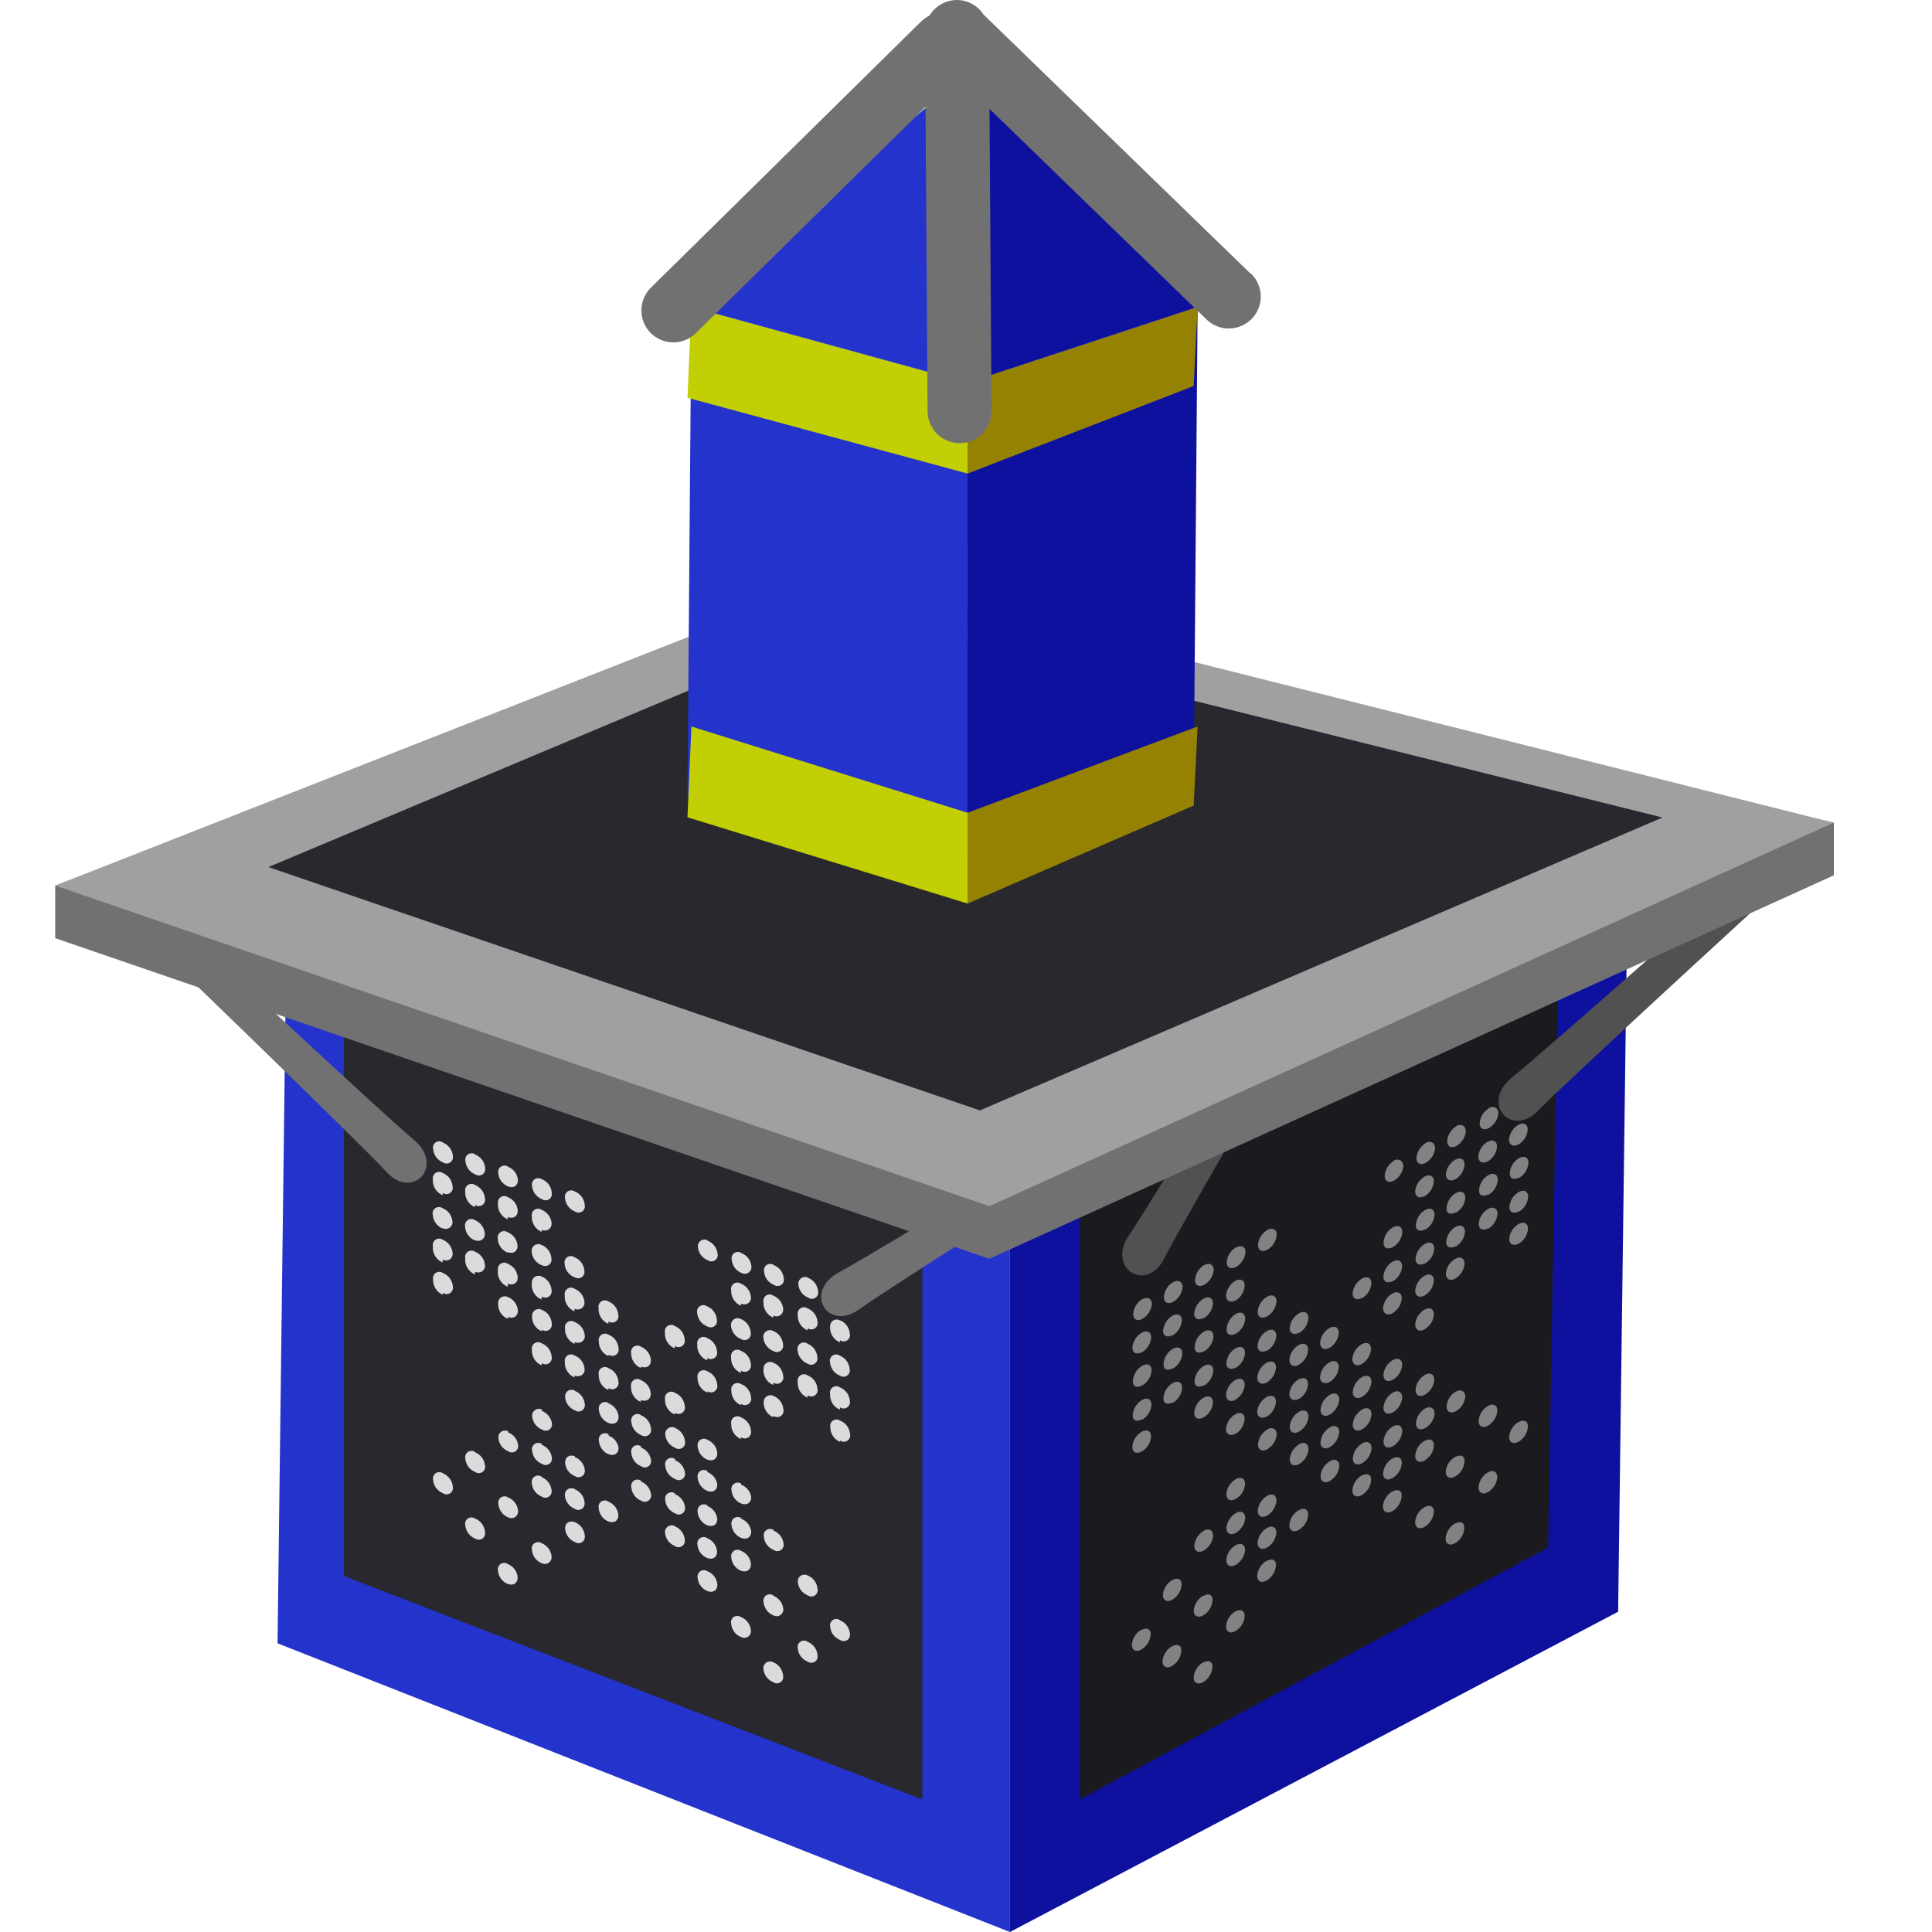 <svg fill="none" height="35" viewBox="0 0 35 35" width="35" xmlns="http://www.w3.org/2000/svg"><path d="m18.296 35-13.268-5.23.191-15.25 13.077 4.468z" fill="#2333cb"/><path d="m16.709 32.598-10.478-4.047v-11.629l10.478 4.048z" fill="#28282e"/><path d="m18.296 35 11.018-5.802.191-14.677-11.209 4.468z" fill="#0d119e"/><path d="m19.563 32.598 8.483-4.562.19-11.114-8.673 4.048z" fill="#1a1a1f"/><path clip-rule="evenodd" d="m14.631 29.742c-.019-.013-.041-.021-.064-.021-.023-.001-.045.006-.065.018-.019.012-.034.03-.043.051-.009.021-.012.044-.007.067.004.054.023.105.054.148s.075.077.125.097c.019.013.041.021.064.021s.045-.006.065-.018c.019-.012.034-.03.043-.051.009-.021.012-.044.007-.067-.004-.054-.022-.105-.054-.148-.032-.043-.075-.077-.125-.096zm-1.207-.447c-.019-.013-.041-.021-.064-.021-.023-.001-.045.006-.065.018-.019.012-.034.03-.043.051-.009.021-.012.044-.007.067.004.054.023.105.054.149s.075.077.125.097c.019.011.041.016.063.015.022-.001.043-.007.062-.019s.033-.028.043-.048.014-.041.012-.063c-.004-.054-.022-.105-.054-.149-.032-.043-.075-.077-.125-.097zm-3.61-1.337c-.019-.013-.041-.021-.064-.021-.023-.001-.045.006-.065.018-.019.012-.034.03-.043.051-.009.021-.012.044-.007.067.004.054.023.105.054.149s.075.077.125.097c.019.01.041.015.062.014.022-.001.043-.007.061-.019.018-.012.033-.028.043-.048.01-.019.014-.041.013-.063-.004-.054-.022-.105-.054-.149-.032-.043-.075-.077-.125-.097zm-1.207-.447c-.019-.013-.041-.021-.064-.021s-.045.006-.065.018c-.019.012-.034.03-.043.051-.009.021-.012.044-.007.067.004.054.023.105.054.149s.075.077.125.097c.019.013.041.021.064.021s.045-.006.065-.018c.019-.012.034-.03.043-.051.009-.021.012-.044.008-.067-.004-.054-.023-.105-.054-.149s-.075-.077-.125-.097zm5.402 2.603c-.019-.011-.041-.016-.063-.015-.022.001-.043.007-.062.019-.018.012-.033.028-.043.048s-.014.041-.012.063c.004.054.023.105.054.148s.075.077.125.097c.019.013.041.021.064.021.023.001.045-.006.065-.018.019-.012.034-.03.043-.051.009-.021.012-.044.007-.067-.004-.053-.023-.104-.054-.148-.031-.043-.074-.077-.124-.097zm-4.809-1.78c-.019-.013-.041-.021-.064-.021s-.045.006-.065.018c-.019.012-.034.03-.043.051s-.012.044-.008.067c.004.054.022.105.054.149.032.043.075.077.125.097.1.037.179-.014.179-.115-.003-.054-.022-.105-.054-.149s-.075-.077-.125-.097zm5.432.207c-.019-.011-.041-.016-.063-.015-.022.001-.043.007-.061.019s-.033.028-.043.048-.014.042-.012.063c.004.053.023.105.054.148s.075.077.125.097c.019.013.041.021.064.021.023.001.045-.006.065-.018.019-.012.034-.03.043-.051s.012-.044.007-.067c-.004-.053-.023-.104-.054-.148-.032-.043-.074-.077-.124-.097zm-1.207-.446c-.019-.013-.041-.02-.063-.02-.023-0-.045.006-.064.018-.019.012-.034.03-.043.051-.009.021-.012.044-.008.066.004.054.022.105.054.149s.075.077.124.097c.1.036.179-.015.179-.115-.003-.054-.022-.105-.053-.149-.032-.043-.075-.077-.125-.097zm-.613-.23c-.019-.013-.041-.02-.063-.02s-.045.006-.064.018c-.019.012-.034.03-.043.051-.009.021-.012.044-.008.066.004.053.022.105.054.148.032.043.075.077.124.097.1.037.179-.014.179-.115-.004-.053-.022-.103-.053-.146-.031-.043-.073-.076-.122-.097zm-.586-.217c-.019-.011-.041-.016-.063-.015-.022.001-.043.007-.061.019s-.033.028-.043.048-.014.042-.012.063c.004.054.023.105.054.148.032.043.075.077.125.097.019.013.041.021.064.021.023.001.045-.006.065-.018.019-.012.034-.03.043-.051s.012-.044.007-.067c-.004-.053-.023-.104-.055-.146-.031-.043-.074-.076-.123-.096zm-1.202-.445c-.019-.013-.041-.021-.064-.021-.023-.001-.045.006-.065.018-.019.012-.034.03-.043.051s-.012.044-.007.067c.004.054.023.105.054.149s.075.077.125.097c.1.037.179-.014.179-.115-.004-.053-.023-.104-.054-.147s-.074-.076-.124-.096zm-.612-.23c-.1-.037-.179.014-.179.115.004.054.022.105.054.149.032.044.075.077.125.097.019.013.041.02.063.02.023 0.0.045-.006.064-.018.019-.012.034-.03.043-.051.009-.021.012-.044.008-.066-.004-.053-.023-.103-.054-.145-.031-.042-.074-.075-.123-.095zm-.598-.221c-.019-.013-.041-.021-.064-.021-.023-.001-.045.006-.065.018-.019.012-.034.03-.043.051s-.012.044-.008.067c.004.053.022.105.054.148.032.043.075.077.125.097.019.013.041.021.064.021s.045-.006.065-.018c.019-.012.034-.03.043-.051s.012-.044.007-.067c-.005-.052-.024-.102-.056-.143-.031-.042-.074-.074-.122-.093zm-1.206-.447c-.019-.013-.041-.021-.064-.021s-.045.006-.065.018c-.019.012-.034.03-.043.051-.009.021-.012.044-.007.067.004.054.023.105.054.149s.075.077.125.097c.019.013.041.021.064.021.023.001.045-.006.065-.018s.034-.03.043-.051c.009-.021.012-.044.007-.067-.005-.053-.024-.103-.055-.145-.031-.042-.074-.075-.123-.095zm6.61 3.045c-.019-.013-.041-.021-.064-.021-.023-.001-.045.006-.065.018-.019.012-.034.03-.043.051-.009.021-.012.044-.007.067.004.054.022.105.054.148.032.043.075.077.125.096.019.013.041.021.064.021.023.001.045-.006.065-.018.019-.012.034-.03.043-.051.009-.021.012-.044.007-.067-.005-.052-.024-.103-.055-.145-.032-.042-.074-.075-.123-.094zm-1.207-.447c-.019-.013-.041-.021-.064-.021-.023-.001-.045.006-.065.018-.019.012-.034.03-.043.051s-.012.044-.007.067c.004.054.023.105.054.149s.075.077.125.097c.019.011.041.016.063.015.022-.001.043-.007.061-.019.018-.012.033-.028.043-.048.01-.02.014-.042.012-.063-.004-.053-.024-.103-.055-.145-.032-.042-.074-.075-.123-.095zm-1.195-.438c-.019-.013-.041-.02-.063-.02-.023-0-.045.006-.064.018-.019.012-.034.03-.043.051-.009.021-.012.044-.008.066.004.053.022.105.054.148.032.043.075.077.125.097.1.037.179-.014.179-.115-.003-.054-.022-.105-.054-.149-.032-.043-.075-.077-.125-.096zm-2.4-.89c-.1-.037-.179.014-.179.115.004.054.022.105.054.149.032.043.075.077.125.097.019.013.041.02.063.02.023 0.0.045-.006.064-.018.019-.012.034-.03.043-.051.009-.021.012-.044.008-.066-.004-.054-.023-.106-.055-.149-.032-.044-.076-.077-.126-.097zm-1.209-.447c-.019-.013-.041-.021-.064-.021s-.045.006-.065.018c-.019.012-.034.03-.043.051-.009.021-.012.044-.007.067.004.054.023.105.054.149s.075.077.125.097c.019.01.041.015.062.014.022-.001.043-.007.061-.019s.033-.028.043-.048.014-.041.013-.063c-.004-.054-.023-.106-.056-.15-.032-.044-.077-.077-.127-.096zm-1.182-.438c-.019-.013-.041-.021-.064-.021-.023-.001-.045.006-.065.018-.019.012-.034.03-.043.051-.009.021-.012.044-.008.067.004.054.022.105.054.149.032.043.075.077.125.097.019.013.041.021.064.021s.045-.006.065-.018c.019-.012.034-.03.043-.051s.012-.044.008-.067c-.004-.054-.024-.106-.056-.149-.032-.043-.076-.077-.127-.097zm4.791-.606c-.019-.013-.041-.02-.063-.02-.023-0-.045.006-.064.018-.019.012-.034.03-.043.051-.009.021-.012.044-.008.066.004.053.022.105.054.148.032.043.075.077.124.097.1.037.179-.014.179-.115-.004-.054-.023-.105-.054-.148s-.075-.077-.125-.097zm-.586-.217c-.019-.01-.041-.015-.062-.014-.022.001-.043.007-.061.019-.018.012-.033.028-.043.048-.01.019-.014.041-.013.063.004.054.023.105.054.148.032.043.075.077.125.097.019.013.041.021.064.021.023.001.045-.006.065-.018.019-.012.034-.03.043-.051s.012-.044.007-.067c-.004-.054-.024-.105-.056-.149-.032-.043-.076-.077-.127-.096zm-.615-.23c-.019-.013-.041-.021-.064-.021-.023-.001-.045.006-.065.018-.019.012-.034.03-.043.051s-.012.044-.007.067c.004.054.022.105.054.149.032.043.075.077.125.097.019.013.041.021.064.021.023.001.045-.006.065-.018.019-.012.034-.03.043-.051s.012-.044.007-.067c-.005-.054-.024-.105-.056-.148-.032-.043-.076-.076-.126-.096zm-.587-.217c-.019-.013-.041-.021-.064-.021-.023-.001-.045.006-.065.018-.019.012-.034.03-.043.051-.009.021-.012.044-.007.067.004.054.022.105.054.149.032.043.075.077.125.097.1.037.179-.014.179-.115-.004-.054-.024-.105-.056-.148-.032-.043-.076-.076-.127-.095zm-.612-.23c-.1-.037-.179.014-.179.115.004.054.022.105.054.149.032.043.075.077.125.097.019.013.041.02.063.02.023 0.0.045-.006.064-.018s.034-.03.043-.051c.009-.021.012-.044.008-.066-.005-.053-.025-.103-.057-.146-.032-.043-.075-.075-.125-.094zm3.6 2.529c-.019-.013-.041-.021-.064-.021-.023-.001-.045.006-.065.018-.019.012-.034.03-.043.051s-.012.044-.007.067c.004.054.022.105.054.148.032.043.075.077.125.097.019.013.041.021.064.021.023.001.045-.006.065-.018.019-.012.034-.03.043-.051s.012-.044.007-.067c-.006-.052-.026-.102-.058-.143-.032-.041-.075-.073-.124-.091zm-.587-.217c-.019-.013-.041-.02-.063-.02-.023-0-.045.006-.064.018-.019.012-.034.03-.043.051-.009.021-.012.044-.008.066.004.053.022.105.054.148.032.043.075.077.125.097.1.037.179-.014.179-.115-.006-.052-.026-.102-.058-.143-.032-.041-.075-.073-.125-.091zm-.613-.23c-.019-.013-.041-.02-.063-.02-.023-0-.045.006-.064.018-.019.012-.034.03-.043.051-.009.021-.012.044-.008.066.003.054.022.105.053.149.032.043.075.077.125.097.1.037.179-.014.179-.115-.006-.051-.026-.101-.057-.142s-.074-.073-.122-.092zm-.586-.217c-.019-.013-.041-.021-.064-.021-.023-.001-.045.006-.065.018-.019.012-.034.03-.043.051-.009.021-.012.044-.007.067.004.054.022.105.054.149.032.043.075.077.125.097.019.013.041.021.064.021.023.001.045-.006.065-.018.019-.012.034-.03.043-.051.009-.021.012-.044.007-.067-.006-.052-.027-.101-.059-.142s-.075-.073-.124-.091zm-.615-.23c-.019-.013-.041-.021-.064-.021-.023-.001-.045.006-.065.018-.019.012-.034.03-.043.051s-.012.044-.007.067c.004.054.023.105.054.149s.075.077.125.097c.019.013.041.021.064.021.023.001.045-.006.065-.018.019-.012.034-.03.043-.051s.012-.044.007-.067c-.007-.051-.027-.1-.059-.141s-.075-.072-.123-.09zm-1.199-.444c-.1-.037-.179.014-.179.115.004.054.022.105.054.149.032.044.075.077.125.097.019.013.041.02.063.02.023 0.0.045-.006.064-.018.019-.012.034-.03.043-.051.009-.021.012-.044.008-.066-.006-.051-.027-.1-.059-.141s-.075-.072-.123-.09zm-.598-.221c-.019-.013-.041-.021-.064-.021-.023-.001-.045.006-.065.018-.019.012-.034.03-.043.051-.009.021-.012.044-.007.067.004.054.022.105.054.148.032.043.075.077.125.096.019.013.041.021.064.021s.045-.006.065-.018c.019-.012.034-.03.043-.051.009-.021.012-.044.007-.067-.007-.051-.027-.1-.059-.14s-.075-.071-.123-.089zm-.611-.23c-.019-.01-.041-.015-.062-.014-.022.001-.043.007-.061.019-.018.012-.033.028-.043.048-.01.019-.014.041-.013.063.004.053.023.105.054.148s.075.077.125.097c.019.013.041.021.064.021s.045-.006.065-.018c.019-.012.034-.03.043-.051s.012-.044.007-.067c-.007-.051-.028-.099-.06-.139s-.074-.071-.122-.089zm4.222.949c-.019-.013-.041-.02-.063-.02-.023-0-.045.006-.064.018-.019.012-.034.03-.043.051-.009.021-.012.044-.008.066.004.053.022.105.054.148.032.043.075.077.125.097.1.037.179-.014.179-.115-.007-.051-.027-.099-.06-.139s-.075-.071-.123-.088zm-.613-.23c-.019-.013-.041-.02-.063-.02-.023-0-.045.006-.064.018-.019.012-.034.03-.043.051-.009.021-.012.044-.008.066.003.054.022.105.053.149.032.043.075.077.125.097.1.037.179-.014.179-.115-.007-.05-.027-.098-.059-.138s-.073-.07-.12-.089zm-.586-.217c-.019-.013-.041-.021-.064-.021-.023-.001-.045.006-.065.018-.019.012-.034.03-.043.051-.009.021-.012.044-.007.067.004.054.022.105.054.149.032.043.075.077.125.097.019.013.041.021.064.021.023.001.045-.006.065-.018.019-.012.034-.03.043-.051.009-.021.012-.044.007-.067-.008-.051-.029-.098-.061-.138s-.074-.07-.122-.088zm-.615-.23c-.019-.013-.041-.021-.064-.021-.023-.001-.045.006-.065.018-.019.012-.034.03-.043.051s-.012.044-.007.067c.004.054.023.105.054.149s.075.077.125.097c.019.013.041.021.064.021.023.001.045-.006.065-.018.019-.012.034-.03.043-.051s.012-.044.007-.067c-.008-.05-.029-.097-.061-.137-.032-.039-.074-.07-.122-.087zm-.587-.217c-.019-.013-.041-.021-.064-.021-.023-.001-.045.006-.065.018-.019.012-.034.03-.043.051-.009.021-.012.044-.007.067.004.054.023.105.054.149s.075.077.125.097c.1.037.179-.014.179-.115-.008-.05-.029-.098-.061-.137-.032-.039-.074-.07-.122-.087zm-1.209-.448c-.019-.01-.041-.015-.062-.014-.022.001-.043.007-.061.019-.018.012-.033.028-.043.048-.01.019-.014.041-.013.063.004.053.023.105.054.148s.075.077.125.097c.019.013.041.021.064.021s.045-.006.065-.018c.019-.012.034-.03.043-.051.009-.021.012-.044.007-.067-.008-.05-.029-.097-.061-.136-.032-.039-.074-.069-.121-.087zm5.402.561c.019.013.041.021.064.021.023.001.045-.006.065-.018.019-.012.034-.03.043-.051.009-.021.012-.044.007-.067-.004-.054-.023-.105-.054-.149s-.075-.077-.125-.097c-.019-.013-.041-.021-.064-.021s-.045.006-.065.018c-.019.012-.034.03-.043.051-.009.021-.012.044-.007.067-.001.057.015.113.046.161.031.048.076.085.128.107zm-1.207-.447c.019.013.041.021.064.021.023.001.045-.006.065-.018.019-.012.034-.03.043-.051s.012-.044.007-.067c-.004-.054-.023-.105-.054-.149s-.075-.077-.125-.097c-.019-.01-.041-.015-.062-.014s-.043.007-.061.019c-.018.012-.033.028-.043.048-.01.019-.014.041-.013.063-.001.057.015.113.046.161.031.048.076.085.128.107zm-.586-.217c.019.013.041.021.064.021.023.001.045-.006.065-.018.019-.012.034-.03.043-.051.009-.021.012-.044.007-.067-.004-.054-.022-.105-.054-.148-.032-.043-.075-.077-.125-.096-.019-.013-.041-.021-.064-.021s-.045.006-.065.018c-.019.012-.034.03-.043.051-.009.021-.012.044-.007.067-.001.057.015.113.046.16.031.048.076.085.128.106zm-.613-.23c.019.013.041.021.064.021.023.001.045-.006.065-.018.019-.012.034-.03.043-.051s.012-.044.007-.067c-.004-.054-.023-.105-.054-.149s-.075-.077-.125-.097c-.019-.013-.041-.021-.064-.021s-.045.006-.065.018c-.019.012-.034.03-.043.051s-.012.044-.007.067c-.001.058.015.115.048.164.032.049.079.086.133.107zm-1.202-.445c.1.037.179-.014.179-.115-.004-.054-.022-.105-.054-.149-.032-.044-.075-.077-.125-.097-.019-.013-.041-.021-.064-.021-.023-.001-.045.006-.065.018-.019.012-.034.03-.043.051s-.012.044-.007.067c-.001.058.015.114.046.162.031.048.076.086.129.109zm-.586-.217c.019.013.041.021.064.021.023.001.045-.006.065-.018.019-.012.034-.03.043-.051.009-.021.012-.044.007-.067-.004-.054-.023-.105-.054-.149s-.075-.077-.125-.097c-.019-.013-.041-.021-.064-.021s-.045.006-.065.018c-.019.012-.034.03-.043.051-.009.021-.012.044-.007.067-.001.058.015.114.046.163.031.048.076.086.129.109zm-.613-.23c.019.011.041.016.063.015.022-.001.043-.007.062-.019.018-.012.033-.028.043-.048.01-.02.014-.042.012-.063-.004-.054-.023-.105-.054-.148-.032-.043-.075-.077-.125-.097-.019-.013-.041-.021-.064-.021-.023-.001-.045.006-.065.018-.019.012-.034.03-.043.051s-.012.044-.007.067c-.003.059.012.117.043.167.031.05.077.089.131.112zm-.597-.222c.019.013.041.021.064.021s.045-.006.065-.018c.019-.012.034-.03.043-.051.009-.021.012-.044.007-.067-.004-.054-.023-.105-.054-.149s-.075-.077-.125-.097c-.019-.01-.041-.015-.062-.014-.022.001-.043.007-.061.019-.018.012-.033.028-.043.048-.01.019-.014.041-.013.063-.002.058.014.115.045.163.031.049.076.087.13.109zm-.613-.23c.1.037.179-.014.179-.115-.004-.054-.022-.105-.054-.149-.032-.044-.075-.077-.125-.097-.019-.011-.041-.016-.063-.015-.022.001-.043.007-.062.019s-.033.028-.043.048-.014.042-.012.063c-.003.059.012.117.043.167.031.05.077.089.131.111zm-1.18-.437c.019.013.041.021.064.021s.045-.006.065-.018c.019-.012.034-.03.043-.051s.012-.044.008-.067c-.004-.054-.022-.105-.054-.149-.032-.043-.075-.077-.125-.097-.019-.013-.041-.021-.064-.021-.023-.001-.045.006-.065.018s-.034.03-.043.051c-.009.021-.012.044-.007.067-.003.059.012.117.044.167.031.05.077.089.131.112zm5.402 2.615c.019.013.041.021.064.021.023.001.045-.006.065-.018.019-.012.034-.03.043-.051s.012-.044.007-.067c-.004-.053-.023-.105-.054-.148s-.075-.077-.125-.097c-.019-.013-.041-.021-.064-.021-.023-.001-.045.006-.065.018-.019.012-.034.03-.043.051s-.012.044-.007.067c-.003.059.012.117.044.166s.078.088.132.111zm-1.199-.444c.019.013.041.021.064.021.023.001.045-.006.065-.018.019-.012.034-.03.043-.051.009-.021.012-.044.007-.067-.004-.054-.023-.105-.054-.149s-.075-.077-.125-.097c-.019-.013-.041-.021-.064-.021-.023-.001-.045.006-.065.018-.019.012-.034.03-.043.051-.009.021-.012.044-.007.067-.003.059.012.117.044.167.032.05.078.089.132.111zm-.616-.23c.1.037.179-.014.179-.115-.004-.054-.022-.105-.054-.149-.032-.043-.075-.077-.125-.097-.019-.013-.041-.021-.064-.021-.023-.001-.045.006-.065.018-.019.012-.034.03-.043.051-.009.021-.012.044-.007.067-.003.059.012.118.043.168.032.05.078.089.132.112zm-.586-.217c.019.013.041.021.064.021.023.001.045-.006.065-.018.019-.012.034-.03.043-.051s.012-.044.007-.067c-.004-.054-.023-.105-.054-.149s-.075-.077-.125-.097c-.019-.013-.041-.021-.064-.021-.023-.001-.045.006-.065.018-.019.012-.034.03-.043.051s-.012.044-.007.067c-.003.059.012.118.043.168.031.05.078.089.132.112zm-.613-.23c.019.011.041.016.062.015.022-.001.043-.007.062-.019s.033-.028.043-.048.014-.042.012-.063c-.004-.053-.023-.105-.054-.148-.032-.043-.075-.077-.125-.097-.019-.013-.041-.021-.064-.021-.023-.001-.045.006-.065.018-.019.012-.034.03-.043.051-.009.021-.012.044-.007.067-.004.06.011.119.043.17.032.051.078.09.133.113zm-.597-.222c.019.013.041.021.064.021.023.001.045-.006.065-.018s.034-.03.043-.051.012-.044.007-.067c-.004-.054-.022-.105-.054-.148s-.075-.077-.125-.096c-.019-.013-.041-.021-.064-.021-.023-.001-.045.006-.065.018-.019.012-.034.03-.043.051s-.012.044-.007.067c-.004.06.011.119.042.17.032.051.078.09.134.113zm5.402-.415c.019.013.041.021.064.021.023.001.045-.006.065-.018.019-.012.034-.03.043-.051.009-.021.012-.044.007-.067-.004-.054-.023-.105-.054-.149s-.075-.077-.125-.097c-.019-.01-.041-.015-.062-.015-.022.001-.043.007-.061.019-.018.012-.033.028-.043.048-.01.019-.014.041-.013.063-.004.06.011.12.043.171s.079.091.135.113zm-.586-.217c.019.013.041.021.064.021s.045-.006.065-.018c.019-.012.034-.03.043-.051.009-.021.012-.044.007-.067-.004-.054-.022-.105-.054-.148-.032-.043-.075-.077-.125-.097-.019-.013-.041-.021-.064-.021-.023-.001-.045.006-.065.018-.019.012-.034.03-.043.051-.009.021-.012.044-.007.067-.004.06.011.119.043.17.032.051.079.09.134.113zm-.621-.23c.019.01.041.015.062.014.022-.001.043-.007.061-.019.018-.012.033-.028.043-.048.01-.019.014-.041.013-.063-.004-.054-.023-.105-.054-.148-.032-.043-.075-.077-.125-.097-.019-.013-.041-.021-.064-.021-.023-.001-.045.006-.065.018-.019.012-.034.03-.043.051s-.012.044-.007.067c-.004.06.011.119.043.17.032.051.079.091.134.114zm-.586-.217c.019.011.041.016.063.015.022-.001.043-.007.062-.019s.033-.028.043-.048c.01-.02.014-.042.012-.063-.004-.053-.023-.105-.054-.148-.032-.043-.075-.077-.125-.097-.019-.013-.041-.021-.064-.021s-.045.006-.065.018c-.019.012-.034.03-.043.051-.009.021-.012.044-.007.067-.004.06.011.12.043.171.032.051.079.091.134.114zm-3.61-1.337c.019.01.041.015.062.014.022-.001.043-.007.061-.019.018-.012.033-.028.043-.048.01-.019.014-.041.013-.063-.004-.053-.023-.105-.054-.148s-.075-.077-.125-.097c-.019-.013-.041-.021-.064-.021-.023-.001-.045.006-.065.018-.019.012-.034.03-.043.051s-.012.044-.007.067c-.004.06.011.119.043.17.032.051.079.091.134.114zm-.613-.23c.1.037.179-.014.179-.115-.003-.054-.022-.105-.054-.149-.032-.043-.075-.077-.125-.096-.019-.013-.041-.021-.064-.021s-.045.006-.065.018c-.019.012-.034.03-.043.051s-.012.044-.008.067c-.005.06.01.121.042.172s.079.091.135.114zm-.594-.22c.019.013.041.021.064.021s.045-.006.065-.018c.019-.012.034-.03.043-.051.009-.021.012-.044.007-.067-.004-.054-.023-.105-.054-.149-.032-.043-.075-.077-.125-.097-.019-.013-.041-.021-.064-.021s-.045.006-.065.018c-.019.012-.034.03-.043.051-.009.021-.012.044-.007.067-.005.06.01.121.042.172s.079.092.135.115zm-.586-.217c.019.013.041.021.064.021.023.001.045-.006.065-.018.019-.012.034-.03.043-.051.009-.021.012-.044.007-.067-.004-.054-.023-.105-.054-.149s-.075-.077-.125-.097c-.019-.013-.041-.021-.064-.021-.023-.001-.045.006-.065.018-.019.012-.034.03-.043.051-.009.021-.012.044-.007.067-.005.06.01.121.042.172s.079.092.135.115zm7.196 3.883c.019.013.041.021.064.021.023.001.045-.006.065-.018.019-.012.034-.03.043-.051.009-.021.012-.044.007-.067-.004-.054-.023-.105-.054-.149-.032-.043-.075-.077-.125-.097-.019-.013-.041-.021-.064-.021-.023-.001-.045.006-.065.018-.019.012-.034.03-.043.051-.009.021-.012.044-.007.067-.005.06.01.121.041.173.032.052.079.092.136.115zm-.586-.217c.019.013.041.021.064.021s.045-.006.065-.018c.019-.012.034-.03.043-.051.009-.021.012-.044.007-.067-.004-.054-.023-.105-.054-.149s-.075-.077-.125-.097c-.019-.013-.041-.021-.064-.021-.023-.001-.045.006-.065.018-.019.012-.034.03-.043.051-.009.021-.012.044-.007.067-.005.06.009.121.041.173.032.052.079.092.136.115zm-.621-.23c.019.013.041.021.064.021.023.001.045-.006.065-.018.019-.012.034-.03.043-.051s.012-.044.007-.067c-.004-.054-.023-.105-.054-.149-.032-.043-.075-.077-.125-.097-.019-.01-.041-.015-.062-.015-.022.001-.043.007-.061.019-.018.012-.033.028-.043.048s-.014.041-.013.063c-.005.06.01.121.041.173s.079.092.136.115zm-.586-.217c.019.013.041.021.064.021.023.001.045-.006.065-.018.019-.012.034-.03.043-.051.009-.021.012-.044.007-.067-.004-.054-.022-.105-.054-.148-.032-.043-.075-.077-.125-.096-.019-.013-.041-.021-.064-.021-.023-.001-.045.006-.065.018-.019.012-.034.03-.043.051-.009.021-.012.044-.007.067-.005.06.01.121.042.172.032.051.079.091.135.114zm-.613-.23c.019.013.041.021.064.021.023.001.045-.006.065-.018.019-.012.034-.03.043-.051s.012-.044.007-.067c-.004-.054-.023-.105-.054-.149-.032-.043-.075-.077-.125-.097-.019-.013-.041-.021-.064-.021-.023-.001-.045.006-.065.018-.019.012-.034.03-.043.051s-.012.044-.007.067c-.005.062.01.123.043.176.033.052.082.093.14.115zm-.586-.217c.019.013.041.021.064.021.023.001.045-.006.065-.018.019-.012.034-.03.043-.051.009-.021.012-.044.007-.067-.004-.054-.023-.105-.054-.149s-.075-.077-.125-.097c-.019-.013-.041-.021-.064-.021-.023-.001-.045.006-.065.018-.019.012-.034.03-.043.051-.009.021-.012.044-.007.067-.005.061.009.122.041.174.032.052.08.093.136.116zm-1.202-.445c.019.013.041.021.064.021.023.001.045-.006.065-.018.019-.012.034-.03.043-.051.009-.021.012-.044.007-.067-.004-.054-.023-.105-.054-.149s-.075-.077-.125-.097c-.019-.013-.041-.021-.064-.021s-.045.006-.065.018c-.019.012-.034.03-.043.051-.009.021-.012.044-.007.067-.005.061.009.122.041.174.032.052.08.093.136.116zm-.613-.23c.019.01.041.015.062.014s.043-.007.061-.019c.018-.012.033-.028.043-.048.01-.019.014-.041.013-.063-.004-.053-.023-.105-.054-.148-.032-.043-.075-.077-.125-.097-.019-.013-.041-.021-.064-.021-.023-.001-.045.006-.065.018-.019.012-.034.03-.043.051s-.012.044-.007.067c-.006.061.008.123.04.176.032.053.08.094.137.117zm-.597-.222c.019.013.041.021.064.021s.045-.006.065-.018c.019-.012.034-.03.043-.051s.012-.044.007-.067c-.004-.054-.023-.105-.054-.149s-.075-.077-.125-.097c-.019-.01-.041-.015-.062-.014-.022.001-.043.007-.061.019-.018.012-.033.028-.043.048-.01.019-.014.041-.013.063-.008.062.005.126.037.18.032.054.081.097.14.12zm-.613-.23c.1.037.179-.014.179-.115-.004-.054-.022-.105-.054-.149-.032-.043-.075-.077-.125-.097-.019-.013-.041-.021-.064-.021-.023-.001-.045.006-.065.018-.019.012-.034.03-.043.051s-.012.044-.008.067c-.008.062.005.126.037.18s.081.096.14.12zm-.594-.22c.019.011.041.016.063.015.022-.001.043-.007.062-.019.018-.012.033-.028.043-.048.01-.02.014-.042.012-.063-.004-.053-.023-.105-.054-.148-.032-.043-.075-.077-.125-.097-.019-.013-.041-.021-.064-.021-.023-.001-.045.006-.065.018s-.034.03-.043.051c-.009.021-.012.044-.007.067-.007.062.007.124.039.178.032.053.08.095.138.119zm-.586-.217c.019.011.041.016.063.015.022-.001.043-.007.062-.019s.033-.028.043-.048c.01-.019.014-.041.012-.063-.004-.054-.023-.105-.054-.148s-.075-.077-.125-.097c-.019-.013-.041-.021-.064-.021-.023-.001-.045.006-.065.018-.019.012-.034.03-.043.051-.009.021-.012.044-.007.067-.007.062.007.124.039.178.032.053.08.095.138.119zm7.194 2.1c.019.013.041.021.064.021.023.001.045-.006.065-.018.019-.012.034-.03.043-.051.009-.021.012-.044.007-.067-.004-.054-.023-.105-.054-.149s-.075-.077-.125-.097c-.019-.013-.041-.021-.064-.021-.023-.001-.045.006-.065.018-.019.012-.034.03-.043.051-.009.021-.012.044-.007.067.004.054.023.105.054.149s.075.077.125.097zm-.586-.217c.019.013.041.021.064.021s.045-.006.065-.018c.019-.012.034-.03.043-.051.009-.021.012-.044.007-.067-.004-.054-.023-.105-.054-.149-.032-.043-.075-.077-.125-.097-.019-.013-.041-.021-.064-.021-.023-.001-.045.006-.065.018-.019.012-.034.03-.043.051-.009.021-.012.044-.007.067.004.054.022.106.054.149s.075.078.125.098zm-.621-.23c.019.013.041.021.064.021.023.001.045-.006.065-.018.019-.012.034-.03.043-.051s.012-.044.007-.067c-.004-.054-.023-.105-.054-.149s-.075-.077-.125-.097c-.019-.011-.041-.016-.063-.015-.022.001-.043.007-.061.019s-.033.028-.043.048c-.01.019-.014.041-.012.063.003.054.022.106.054.15.032.044.075.078.126.098zm-.586-.217c.019.013.041.021.064.021.023.001.045-.006.065-.018.019-.012.034-.03.043-.051.009-.021.012-.044.007-.067-.004-.054-.023-.105-.054-.149-.032-.043-.075-.077-.125-.097-.019-.01-.041-.015-.062-.015s-.043.007-.061.019-.033.028-.043.048c-.01.019-.014.041-.013.063.003.054.022.106.054.15.032.044.075.078.126.098zm-.613-.23c.019.013.041.021.064.021.023.001.045-.006.065-.018.019-.012.034-.03.043-.051.009-.021.012-.044.007-.067-.004-.054-.023-.105-.054-.149s-.075-.077-.125-.097c-.019-.013-.041-.021-.064-.021-.023-.001-.045.006-.065.018-.019.012-.034.03-.043.051-.009.021-.012.044-.007.067.004.055.023.108.056.153.033.044.078.078.129.098zm-2.401-.89c.019.013.041.021.064.021.023.001.045-.006.065-.018.019-.012.034-.03.043-.051s.012-.044.007-.067c-.004-.053-.023-.105-.054-.148-.032-.043-.075-.077-.125-.097-.019-.013-.041-.021-.064-.021-.023-.001-.045.006-.065.018-.019.012-.034.03-.043.051s-.012.044-.007.067c.003.054.021.107.053.151s.076.078.126.098zm-.597-.221c.019.013.041.021.064.021.023.001.045-.006.065-.018.019-.012.034-.03.043-.051.009-.021.012-.044.008-.067-.004-.054-.023-.105-.054-.149s-.075-.077-.125-.097c-.019-.011-.041-.016-.063-.015-.022.001-.043.007-.062.019-.018.012-.033.028-.043.048-.01.02-.014.041-.012.063.003.055.021.107.053.152.032.044.076.079.126.099zm-.613-.23c.1.037.179-.014.179-.115-.004-.054-.022-.105-.054-.149-.032-.044-.075-.077-.125-.097-.019-.013-.041-.021-.064-.021s-.045.006-.065.018c-.019.012-.034.03-.043.051s-.012.044-.008.067c.002.055.02.108.052.154s.076.08.127.1zm-.594-.22c.019.011.041.016.063.015.022-.001.043-.007.062-.019.018-.012.033-.028.043-.048.01-.02.014-.041.012-.063-.004-.054-.023-.105-.054-.148s-.075-.077-.125-.097c-.019-.013-.041-.021-.064-.021s-.045.006-.065.018c-.019.012-.034.03-.043.051s-.012.044-.007.067c.003.055.021.108.053.153s.076.08.127.1zm-.586-.217c.019.011.041.016.063.015.022-.001.043-.007.062-.019.018-.012.033-.028.043-.048.01-.02.014-.042.012-.063-.004-.053-.023-.105-.054-.148s-.075-.077-.125-.097c-.019-.013-.041-.021-.064-.021s-.045.006-.065.018c-.019.012-.034.03-.043.051s-.012.044-.007.067c.003.055.021.108.053.153.032.045.076.08.127.1zm7.21 1.475c.019.013.041.021.064.021.023.001.045-.006.065-.018.019-.012.034-.03.043-.051.009-.021.012-.044.007-.067-.004-.054-.023-.105-.054-.149s-.075-.077-.125-.097c-.019-.011-.041-.016-.062-.015-.022.001-.043.007-.062.019s-.033.028-.043.048-.014.041-.012.063c.004.054.022.105.054.149.032.043.075.077.125.097zm-.586-.575c-.019-.01-.041-.015-.062-.014-.022.001-.043.007-.061.019-.018.012-.033.028-.043.048-.01.019-.014.041-.013.063.004.053.023.105.054.148s.075.077.125.097c.019.013.041.021.064.021.023.001.045-.006.065-.018.019-.012.034-.03.043-.051.009-.021.012-.044.007-.067-.004-.054-.024-.106-.057-.15-.033-.044-.077-.077-.128-.096zm-.621-.23c-.019-.013-.041-.021-.064-.021-.023-.001-.045.006-.065.018-.019.012-.034.03-.043.051s-.012.044-.007.067c.004.054.022.105.054.148.032.043.075.077.125.096.019.013.041.021.064.021.023.001.045-.006.065-.018.019-.012.034-.03.043-.051.009-.021.012-.044.007-.067-.004-.054-.024-.106-.057-.149-.033-.043-.077-.076-.128-.095zm-.586-.217c-.019-.013-.041-.021-.064-.021s-.045.006-.065.018c-.019.012-.034.03-.043.051-.009.021-.012.044-.007.067.004.054.023.105.054.149s.075.077.125.097c.019.01.041.015.062.015.022-.001.043-.007.061-.019s.033-.028.043-.048.014-.041.013-.063c-.004-.054-.024-.106-.056-.15s-.077-.077-.129-.096zm-.613-.23c-.019-.011-.041-.016-.063-.015-.022.001-.043.007-.061.019s-.033.028-.043.048-.014.042-.012.063c.004.053.023.105.054.148.032.043.075.077.125.097.019.013.041.021.064.021.023.001.045-.006.065-.018.019-.012.034-.03.043-.051.009-.021.012-.044.007-.067-.005-.054-.025-.105-.059-.148-.033-.043-.078-.075-.129-.094zm-2.407-.885c-.019-.013-.041-.021-.064-.021-.023-.001-.045.006-.065.018-.019.012-.034.03-.043.051-.009.021-.012.044-.007.067.004.054.023.105.054.149.032.043.075.077.125.097.019.013.041.021.064.021s.045-.006.065-.018c.019-.012.034-.03.043-.051.009-.021.012-.044.007-.067-.004-.054-.022-.105-.054-.149s-.075-.077-.125-.097zm-.597-.221c-.019-.013-.041-.021-.064-.021-.023-.001-.045.006-.065.018-.019.012-.034.03-.043.051-.009.021-.012.044-.007.067.004.054.022.105.054.148.032.043.075.077.125.096.019.013.041.021.064.021.023.001.045-.006.065-.018s.034-.03.043-.051c.009-.021.012-.044.007-.067-.004-.054-.022-.105-.054-.149-.032-.044-.075-.077-.125-.097zm-.613-.23c-.019-.013-.041-.02-.063-.02-.023-0-.045.006-.064.018s-.034.03-.043.051c-.009.021-.012.044-.008.066.004.053.022.105.054.148.032.043.075.077.124.097.1.037.179-.014.179-.115-.004-.053-.023-.104-.054-.147-.032-.043-.075-.076-.125-.095zm-.594-.221c-.019-.013-.041-.021-.064-.021s-.045.006-.065.018c-.019.012-.034.03-.043.051s-.012.044-.008.067c.004.054.023.105.054.149s.075.077.125.097c.019.013.041.021.064.021.023.001.045-.006.065-.018s.034-.03.043-.051c.009-.021.012-.044.008-.067-.004-.053-.023-.104-.055-.147-.032-.043-.075-.076-.124-.096zm-.586-.217c-.019-.013-.041-.021-.064-.021s-.045.006-.065.018c-.019.012-.034.03-.043.051-.009.021-.012.044-.007.067.004.054.023.105.054.149s.075.077.125.097c.019.013.041.021.064.021s.045-.006.065-.018c.019-.012.034-.03.043-.051.009-.021.012-.044.008-.067-.004-.053-.023-.104-.055-.147-.032-.043-.075-.076-.124-.096z" fill="#dbdbdb" fill-rule="evenodd"/><path clip-rule="evenodd" d="m26.955 26.672c-.049.028-.089.068-.119.116-.03.048-.047.102-.051.158 0 .099.076.137.17.085.048-.028.089-.068.119-.115.03-.048.047-.102.051-.157-.001-.1-.077-.138-.17-.086zm-1.149.632c-.048.028-.089.068-.119.115-.03.047-.047.101-.051.157 0 .099.076.138.17.086.048-.029.088-.069.118-.116.03-.048.047-.102.052-.157.004-.099-.073-.137-.17-.085zm-3.427 1.889c-.048.028-.089.068-.118.115-.029.048-.047.101-.051.157 0 .099.076.138.169.086.048-.028.089-.068.119-.116.03-.048.047-.102.051-.158.003-.099-.076-.137-.167-.085zm-1.149.631c-.048.029-.089.069-.118.116s-.047.102-.052.157c0 .099.077.137.17.085.049-.028.089-.068.119-.116.03-.048.047-.102.051-.158.008-.099-.068-.137-.162-.085zm5.128-2.225c-.048.028-.089.068-.119.116-.03.048-.047.102-.051.158 0 .099.076.137.17.085.048-.028.089-.068.119-.115.03-.048.047-.101.051-.157.008-.1-.068-.138-.162-.086zm-4.564 2.517c-.049.028-.089.068-.119.116-.03.048-.047.102-.051.158 0 .099.076.137.17.085.049-.028.089-.068.119-.116.03-.048.047-.102.051-.158.008-.099-.066-.137-.162-.085zm5.162-4.647c-.049.028-.089.068-.119.116-.03.048-.047.102-.051.158 0 .099.077.137.17.085.049-.028.089-.068.119-.116.03-.048.047-.102.051-.158.001-.099-.075-.137-.17-.085zm-1.149.631c-.048.029-.089.069-.118.116s-.047.102-.052.158c0 .099.076.137.17.085.048-.028.089-.068.119-.115.03-.047.047-.101.051-.157.006-.099-.07-.138-.164-.086zm-.582.321c-.048.029-.089.069-.118.116s-.047.102-.052.157c0 .099.076.137.17.085.048-.028.089-.068.119-.115.03-.048.047-.101.051-.157.006-.099-.07-.138-.163-.086zm-.556.308c-.048.028-.089.068-.119.115-.03.047-.047.101-.051.157 0 .099.076.138.17.085.048-.028.089-.068.119-.115.03-.048.047-.101.051-.157.006-.099-.067-.137-.164-.085zm-1.141.629c-.048.028-.089.068-.119.115-.03.047-.047.101-.051.157 0 .1.077.138.17.086.048-.028.089-.068.119-.116.03-.048.047-.102.051-.158.006-.099-.075-.137-.164-.085zm-.575.321c-.048.028-.089.068-.119.115-.03.047-.047.101-.051.157 0 .099.076.138.17.086.048-.029.089-.069.118-.116s.047-.102.052-.157c0-.099-.075-.137-.17-.084zm-.567.313c-.048.028-.089.068-.119.115-.03.047-.047.101-.051.157 0 .099.076.138.17.085.048-.028.089-.068.119-.115.03-.048.047-.101.051-.157 0-.099-.077-.137-.17-.085zm-1.149.631c-.048.028-.089.068-.119.115-.03.047-.047.101-.051.157 0 .1.076.138.17.086.048-.029.089-.069.118-.116.03-.048.047-.102.052-.157.005-.099-.072-.137-.166-.085zm6.273-2.863c-.049.028-.089.068-.119.116-.03.048-.047.102-.051.158 0 .099.076.137.17.085.049-.028.089-.068.119-.116.03-.048.047-.102.051-.158.005-.099-.072-.137-.166-.085zm-1.149.632c-.048.028-.089.068-.119.115-.03.047-.047.101-.051.157 0 .099.076.138.17.085.048-.028.089-.068.119-.115.03-.048.047-.102.051-.157.008-.099-.068-.137-.162-.085zm-1.138.627c-.048.028-.089.068-.119.115-.03.048-.047.101-.051.157 0 .099.076.138.17.086.048-.029.089-.068.118-.116s.047-.102.052-.158c.008-.099-.068-.137-.161-.085zm-2.278 1.256c-.048.028-.089.068-.119.116-.03.048-.047.102-.051.158 0 .099.076.137.17.085.048-.029.089-.069.118-.116.029-.048.047-.102.052-.157.008-.099-.067-.137-.162-.085zm-1.149.633c-.048.028-.089.068-.119.115-.03.047-.047.101-.051.157 0 .099.077.137.17.085.048-.028.089-.068.119-.115.03-.048.047-.102.051-.157.009-.099-.067-.138-.161-.085zm-1.121.617c-.049.028-.089.068-.119.116-.03.048-.047.102-.051.158 0 .099.076.137.17.085.048-.028.089-.068.119-.115.03-.048.047-.101.051-.157.009-.093-.067-.138-.161-.086zm4.557-4.886c-.048.028-.089.068-.119.115-.03.047-.047.101-.051.157 0 .099.076.137.17.085.048-.028.089-.068.119-.115.03-.047.047-.101.051-.157-.001-.099-.077-.137-.17-.085zm-.556.307c-.048.028-.089.068-.119.115-.03.048-.047.102-.051.157 0 .099.076.138.17.086.048-.029.089-.069.118-.116s.047-.102.052-.157c-.001-.099-.074-.137-.171-.085zm-.584.322c-.048.028-.089.068-.119.115-.03.047-.047.101-.051.157 0 .1.076.138.17.086.048-.029.089-.069.118-.116s.047-.102.052-.157c-.001-.099-.078-.137-.171-.087zm-.557.307c-.049.028-.089.068-.119.116-.03.048-.047.102-.051.158 0 .099.077.137.17.085.048-.028.089-.068.119-.116.03-.048.047-.102.051-.158-.001-.099-.082-.137-.171-.085zm-.575.321c-.048.028-.089.068-.119.115-.03.048-.047.101-.051.157 0 .1.076.138.17.086.048-.029.089-.069.118-.116.03-.048.047-.102.052-.157-.007-.099-.082-.14-.177-.085zm3.416-.69c-.049.028-.089.068-.119.116-.03.048-.047.102-.051.158 0 .099.076.137.17.085.048-.028.089-.068.119-.115.03-.047.047-.101.051-.157-.007-.094-.083-.133-.177-.082zm-.556.307c-.048.029-.089.069-.118.116s-.047.102-.052.157c0 .099.076.137.17.085.048-.028.089-.068.119-.115s.047-.101.051-.157c-.007-.094-.083-.133-.177-.082zm-.587.328c-.049.028-.089.068-.119.116-.03.048-.047.102-.051.158 0 .099.076.137.17.085.048-.028.089-.068.119-.115.03-.048.047-.101.051-.157-.001-.101-.077-.14-.17-.086zm-.556.308c-.048.028-.089.068-.119.115-.03.047-.047.101-.051.157 0 .099.076.138.17.085.048-.028.089-.068.119-.115.03-.047.047-.101.051-.157-.001-.101-.074-.139-.171-.087zm-.584.322c-.048.028-.089.068-.119.115-.03.047-.047.101-.051.157 0 .099.076.138.17.086.048-.029.089-.069.118-.116.03-.048.047-.102.052-.157-.001-.101-.078-.14-.171-.087zm-1.138.628c-.048.028-.089.068-.119.115-.03.048-.047.101-.051.157 0 .099.076.138.17.086.048-.029.089-.069.118-.116.03-.048.047-.102.052-.157-.001-.101-.076-.139-.171-.087zm-.567.313c-.048.028-.089.068-.119.115-.03.047-.047.101-.051.157 0 .099.076.138.17.085.048-.028.089-.068.119-.115.03-.047.047-.101.051-.157-.001-.101-.078-.139-.171-.087zm-.582.32c-.048.029-.089.069-.118.116-.03.048-.047.102-.052.157 0 .099.077.137.17.085.048-.028.089-.068.119-.115.03-.047.047-.101.051-.157-.001-.102-.077-.137-.171-.088zm4.008-2.825c-.048.028-.089.068-.119.116-.03.048-.047.102-.051.158 0 .099.076.137.17.085.048-.028.089-.068.119-.115.03-.048.047-.101.051-.157-.001-.101-.077-.14-.171-.088zm-.582.321c-.049.028-.089.068-.119.116-.03.048-.047.102-.051.158 0 .099.076.137.17.085.048-.028.089-.068.119-.115.03-.048.047-.102.051-.157-.001-.101-.077-.14-.17-.088zm-.556.308c-.048.028-.089.068-.119.115-.03.047-.047.101-.051.157 0 .099.076.137.17.085.048-.028.089-.068.119-.115.03-.047.047-.101.051-.157-.001-.101-.074-.14-.171-.087zm-.584.322c-.048.028-.089.068-.119.115-.03.047-.047.101-.051.157 0 .099.076.138.17.086.048-.029.088-.069.118-.116.029-.048.047-.102.052-.157-.001-.1-.078-.139-.171-.087zm-.557.307c-.048.028-.089.068-.119.115-.03.047-.047.101-.051.157 0 .099.077.138.17.086.048-.028.089-.068.119-.116.03-.048.047-.102.051-.158-.001-.101-.082-.139-.171-.087zm-1.149.633c-.048.028-.089.068-.119.115-.03.047-.047.101-.051.157 0 .099.076.137.17.085.048-.028.089-.068.119-.115.03-.047.047-.101.051-.157.001-.101-.076-.14-.169-.087zm5.125-4.266c.049-.028.089-.068.119-.116.03-.048.047-.102.051-.158 0-.099-.076-.137-.17-.085-.048.028-.089.068-.119.115-.03.048-.047.101-.051.157.001.097.076.136.171.084zm-1.149.631c.048-.028.089-.068.119-.115.03-.048.047-.102.051-.157 0-.099-.076-.138-.17-.086-.049.028-.089.068-.119.116-.03.048-.047.102-.051.158.006.097.082.135.176.083zm-.556.307c.048-.028.089-.068.119-.115.03-.047.047-.101.051-.157 0-.099-.077-.138-.17-.086-.048.029-.089.069-.118.116s-.047.102-.052.158c.006.097.082.134.172.083zm-.582.321c.048-.028.089-.068.119-.115.03-.047.047-.101.051-.157 0-.099-.076-.138-.17-.086-.049.028-.089.068-.119.116-.03.048-.047.102-.051.158.006.097.082.135.179.083zm-1.14.627c.049-.028.089-.068.119-.116.03-.048.047-.102.051-.158 0-.099-.076-.137-.17-.085-.048.028-.089.068-.119.115-.03.048-.047.101-.051.157.005.099.082.138.17.086zm-.556.307c.049-.028.089-.068.119-.116.03-.048.047-.102.051-.158 0-.099-.076-.137-.17-.085-.048.028-.089.068-.119.115-.03.048-.047.101-.051.157.005.1.081.138.175.086zm-.582.321c.049-.028.089-.068.119-.116s.047-.102.051-.158c0-.099-.076-.137-.17-.085-.048.028-.089.068-.119.115-.03.047-.047.101-.051.157.005.099.082.138.175.086zm-.567.311c.048-.028.089-.068.119-.115.03-.048.047-.101.051-.157 0-.099-.076-.137-.17-.085-.048.028-.089.068-.118.115-.029.047-.047.101-.051.157.005.099.081.138.174.085zm-.575.321c.048-.028.089-.068.119-.115.03-.048.047-.102.051-.157 0-.1-.076-.138-.17-.086-.048.028-.089.068-.119.116-.03.048-.047.102-.051.158-.001.099.075.136.169.085zm-1.121.618c.049-.028.089-.068.119-.116.03-.048.047-.102.051-.158 0-.099-.076-.137-.17-.085-.049.028-.089.068-.119.116-.03.048-.047.102-.051.158-.001.099.075.137.169.085zm5.124-2.214c.048-.028.089-.068.119-.115.03-.047.047-.101.051-.157 0-.099-.077-.138-.17-.085-.048.028-.089.068-.119.115-.03.047-.047.101-.051.157.004.099.079.137.17.085zm-1.139.629c.048-.029.089-.068.118-.116s.047-.102.052-.158c0-.099-.076-.137-.17-.085-.048.028-.089.068-.119.115-.03.048-.047.101-.051.157.004.099.081.138.174.086zm-.585.328c.049-.028.089-.068.119-.116.03-.048.047-.102.051-.158 0-.099-.076-.137-.17-.085-.048.028-.089.068-.119.115-.03.047-.047.101-.051.157.005.093.082.132.17.086zm-.556.307c.049-.028.089-.068.119-.116.03-.048.047-.102.051-.158 0-.099-.076-.137-.17-.085-.048.028-.089.068-.119.115-.03.047-.047.101-.051.157.005.094.081.132.175.08zm-.582.321c.049-.028.089-.068.119-.116.03-.048.047-.102.051-.158 0-.099-.076-.137-.17-.085-.048.028-.089.068-.119.115-.03.048-.047.102-.051.157.005.094.082.132.175.08zm-.567.313c.048-.029.089-.069.118-.116s.047-.102.052-.158c0-.099-.076-.137-.17-.085-.048.028-.089.068-.118.115-.029.048-.047.101-.051.157.005.093.081.132.174.08zm5.128-5.245c.049-.028.089-.068.119-.116.03-.048.047-.102.051-.158 0-.099-.076-.137-.17-.085-.048.029-.089.069-.118.116s-.047.102-.052.157c.005.093.079.137.175.079zm-.556.307c.048-.028.089-.068.119-.115.03-.047.047-.101.051-.157 0-.1-.076-.138-.17-.086-.048.028-.089.068-.119.116s-.047.102-.051.158c.005.093.081.131.176.079zm-.588.324c.048-.028.089-.068.119-.115.03-.048.047-.102.051-.157 0-.099-.076-.137-.17-.085-.048.028-.089.068-.119.115-.03.047-.047.101-.051.157.005.093.08.132.175.081zm-.556.308c.048-.029.088-.069.118-.116.029-.048.047-.102.052-.157 0-.099-.077-.137-.17-.085-.048.028-.089.068-.119.115-.03.047-.047.101-.051.157.005.093.08.132.171.08zm-3.427 1.889c.049-.028.089-.068.119-.116.03-.048.047-.102.051-.158 0-.099-.076-.137-.17-.085-.048.028-.089.068-.118.115-.029.047-.047.101-.051.157.005.093.081.132.174.081zm-.575.32c.048-.028.089-.068.119-.115.03-.048.047-.102.051-.157 0-.099-.076-.138-.17-.085-.048.028-.089.068-.119.115-.03.047-.047.101-.051.157-.001.092.075.131.169.079zm-.564.311c.049-.028.089-.068.119-.116.03-.048.047-.102.051-.158 0-.099-.076-.137-.17-.085-.048.029-.089.069-.118.116s-.047.102-.052.157c-.001.093.076.131.169.079zm-.556.307c.048-.028.089-.068.119-.115.03-.047.047-.101.051-.157 0-.099-.076-.138-.17-.086-.049.028-.089.068-.119.116-.03.048-.047.102-.051.158-.001.093.075.131.169.079zm6.83-2.548c.049-.028.089-.068.119-.116.03-.048.047-.102.051-.158 0-.099-.076-.137-.17-.085-.048.028-.089.068-.119.115-.03.047-.047.101-.051.157-.001.093.073.132.169.08zm-.556.307c.049-.028.089-.068.119-.116.03-.048.047-.102.051-.158 0-.099-.076-.137-.17-.085-.048.028-.089.068-.119.115-.03.048-.047.102-.051.157-.001.094.075.132.17.081zm-.589.324c.048-.028.089-.068.119-.115.03-.048.047-.101.051-.157 0-.099-.076-.138-.17-.086-.048.028-.089.068-.119.116-.03.048-.047.102-.051.158-.001.093.075.127.169.079zm-.556.307c.048-.028.089-.068.119-.115.03-.048.047-.102.051-.157 0-.099-.077-.138-.17-.086-.048.029-.089.069-.118.116s-.047.102-.052.158c-.001.093.075.131.166.079zm-.582.321c.048-.028.089-.068.119-.115.03-.047.047-.101.051-.157 0-.099-.076-.138-.17-.086-.049.028-.089.068-.119.116s-.047.102-.051.158c-.001.093.075.131.172.079zm-.557.307c.048-.028.089-.068.119-.115.03-.047.047-.101.051-.157 0-.099-.076-.138-.17-.085-.048.028-.089.068-.119.115-.03.048-.047.102-.051.157-.001.093.076.131.169.079zm-1.14.63c.048-.028.089-.068.119-.116.03-.048.047-.102.051-.158 0-.099-.076-.137-.17-.085-.048.028-.089.068-.119.115-.03.048-.047.101-.051.157-.001.093.075.132.169.081zm-.582.321c.049-.028.089-.068.119-.116.03-.048.047-.102.051-.158 0-.099-.076-.137-.17-.085-.048.028-.089.068-.119.115-.03.048-.047.101-.051.157-.001.093.076.132.169.082zm-.567.311c.048-.028.089-.068.119-.115.03-.048.047-.101.051-.157 0-.099-.076-.137-.17-.085-.048.028-.089.068-.118.115-.029.048-.047.101-.051.157-.001.093.075.131.168.079zm-.575.321c.048-.028.089-.068.119-.115.03-.048.047-.101.051-.157 0-.1-.076-.138-.17-.086-.049.028-.089.068-.119.116-.03.048-.047.102-.051.158-.007.093.069.131.163.079zm-.564.311c.049-.028.089-.068.119-.116.03-.048.047-.102.051-.158 0-.099-.076-.137-.17-.085-.048.028-.089.068-.119.115-.03.048-.047.101-.051.157-.007.094.07.132.163.081zm-.556.307c.049-.028.089-.068.119-.116.03-.048.047-.102.051-.158 0-.099-.076-.137-.17-.085-.048.028-.089.068-.119.116-.03.048-.047.102-.051.158-.007.094.069.131.163.079zm6.83-4.381c.048-.029.089-.069.118-.116s.047-.102.052-.158c0-.099-.076-.137-.17-.085-.048.028-.089.068-.119.115-.03.047-.047.101-.051.157-.007.093.068.132.163.08zm-.556.307c.048-.028.089-.068.119-.116.03-.048.047-.102.051-.158 0-.099-.076-.137-.17-.085-.048.028-.089.068-.119.115-.03.048-.047.101-.051.157-.007.093.069.132.164.081zm-.589.324c.048-.028.089-.068.119-.115.03-.048.047-.101.051-.157 0-.1-.076-.138-.17-.086-.049.028-.089.068-.119.116-.03.048-.047.102-.051.158-.007.093.069.131.163.079zm-.556.307c.048-.028.089-.068.119-.115.03-.048.047-.102.051-.157 0-.099-.077-.138-.17-.086-.049.028-.089.068-.119.116-.03.048-.047.102-.051.158-.007.09.069.131.16.079zm-.585.315c.048-.028.089-.068.119-.115.03-.048.047-.101.051-.157 0-.099-.076-.138-.17-.086-.049.028-.089.068-.119.116-.03.048-.047.102-.051.158-.004.099.072.137.17.085zm-2.279 1.257c.048-.029.089-.069.118-.116s.047-.102.052-.158c0-.099-.076-.137-.17-.085-.048.028-.089.068-.119.115-.03.048-.047.102-.051.157-.004.099.073.138.167.086zm-.567.311c.048-.028.089-.068.119-.115.03-.048.047-.102.051-.157 0-.099-.076-.138-.17-.086-.048.029-.088.069-.117.117-.029.048-.047.101-.051.157-.004.099.072.137.166.085zm-.575.321c.049-.028.089-.068.119-.116.03-.048.047-.102.051-.158 0-.099-.076-.137-.17-.085-.049.028-.089.068-.119.116-.03.048-.047.102-.051.158-.009.099.067.137.161.085zm-.564.311c.049-.028.089-.068.119-.116.03-.048.047-.102.051-.158 0-.099-.076-.137-.17-.085-.048.028-.089.068-.119.115-.03.047-.047.101-.051.157-.009.103.068.138.161.086zm-.556.307c.049-.028.089-.068.119-.116.03-.048.047-.102.051-.158 0-.099-.076-.137-.17-.085-.048.028-.089.068-.119.116-.03.048-.047.102-.051.158-.009.099.067.14.161.085zm6.838-4.971c.049-.028.089-.068.119-.116.03-.048.047-.102.051-.158 0-.099-.076-.137-.17-.085-.048.028-.089.068-.119.115-.03.047-.047.101-.051.157-.009.099.067.138.161.086zm-.556-.052c-.048.028-.089.068-.119.115-.03.047-.047.101-.051.157 0 .1.076.138.17.086.048-.029.089-.069.118-.116s.047-.102.052-.157c-.009-.099-.086-.137-.179-.085zm-.589.324c-.049.028-.089.068-.119.116-.03.048-.047.102-.051.158 0 .099.076.137.17.085.048-.028.089-.068.119-.115.03-.048.047-.101.051-.157-.009-.099-.086-.138-.179-.086zm-.557.307c-.048.029-.089.069-.118.116s-.047.102-.052.157c0 .099.077.137.17.085.048-.028.089-.068.119-.115.03-.048.047-.101.051-.157-.009-.099-.085-.138-.179-.086zm-.575.321c-.049.028-.089.068-.119.116-.03.048-.047.102-.051.158 0 .099.076.137.17.085.048-.028.089-.068.119-.115.03-.048.047-.102.051-.157-.015-.098-.092-.138-.19-.086zm-2.294 1.253c-.048.028-.089.068-.119.115-.03.048-.047.101-.051.157 0 .099.076.138.17.086.048-.029.089-.068.118-.116s.047-.102.052-.158c0-.094-.079-.132-.17-.085zm-.567.313c-.048.028-.089.068-.119.115-.03.048-.047.102-.051.157 0 .099.076.137.17.085.048-.028.089-.068.119-.115.03-.047.047-.101.051-.157 0-.094-.076-.133-.17-.08zm-.575.32c-.049.028-.089.068-.119.116-.03.048-.047.102-.051.158 0 .099.076.137.17.085.049-.028.089-.068.119-.116.03-.048.047-.102.051-.158-.006-.094-.082-.132-.176-.08zm-.564.311c-.048.028-.089.068-.119.115-.03.048-.047.102-.051.157 0 .099.076.138.17.086.049-.028.089-.068.119-.116.03-.048.047-.102.051-.158-.006-.094-.082-.132-.176-.08zm-.556.307c-.048.028-.089.068-.119.116-.03.048-.047.102-.051.158 0 .099.076.137.17.085.048-.029.089-.069.118-.116.029-.048.047-.102.052-.157-.001-.094-.083-.132-.176-.081z" fill="#828282" fill-rule="evenodd"/><path d="m31.871 15.599s-3.908 3.461-4.482 3.923c-.575.462-.01 1.106.48.594s4.712-4.375 4.712-4.375z" fill="#525151"/><path d="m23.57 17.29s-2.694 4.469-3.114 5.082c-.419.614.321 1.059.636.424.315-.634 3.2-5.582 3.2-5.582z" fill="#525151"/><g fill="#727171"><path d="m17.923 22.804-16.923-5.808v-.953l14.346-5.251 17.876 4.111v.954zm11.457-6.99-13.661-4.531-11.073 5.375 13.09 4.15z"/><path d="m3.109 16.608s3.814 3.563 4.385 4.038-.018 1.106-.495.582c-.477-.524-4.597-4.495-4.597-4.495z"/><path d="m20.309 19.979s-4.453 2.718-5.109 3.07-.205 1.086.368.669 5.416-3.473 5.416-3.473z"/></g><path d="m17.923 21.851-16.923-5.808 14.341-5.632 17.876 4.493z" fill="#9fa0a0"/><path d="m30.117 14.81-14.508-3.617-10.747 4.515 12.889 4.408z" fill="#28282e"/><path d="m17.529 16.369-5.075-1.945.071-8.864 5.004 1.373z" fill="#2333cb"/><path d="m17.529 16.369 4.096-2.157.071-8.651-4.168 1.373z" fill="#0d119e"/><path d="m17.529 16.369-5.075-1.563.071-1.645 5.004 1.563z" fill="#c1cf04"/><path d="m17.529 16.369 4.096-1.776.071-1.432-4.168 1.563z" fill="#968202"/><path d="m17.529 8.579-5.075-1.373.071-1.645 5.004 1.373z" fill="#c1cf04"/><path d="m17.529 8.579 4.096-1.586.071-1.432-4.168 1.373z" fill="#968202"/><path d="m12.525 5.56 4.964-4.216.04 5.589z" fill="#2333cb"/><path d="m21.697 5.56-4.208-4.216.04 5.589z" fill="#0d119e"/><path d="m22.663 4.965-4.845-4.701c-.048-.074-.111-.136-.186-.181s-.16-.073-.247-.081c-.087-.008-.175.005-.257.036-.082.032-.155.082-.215.146-.016.017-.03.035-.044.054l-.014.018-.019.028c-.052.026-.101.06-.144.1l-4.9 4.827c-.054.053-.098.117-.127.187s-.045.145-.046.221c-.001.076.014.152.042.222.029.071.071.135.124.189.053.054.117.097.187.127.07.03.145.045.221.046s.152-.014.222-.042c.071-.029.135-.071.189-.124l4.163-4.1.037 5.517c.001.076.016.151.046.221.03.07.073.134.127.187.054.053.118.096.189.124.07.029.146.043.222.043.076-.001.151-.016.221-.046s.134-.073.187-.127c.053-.054.096-.118.124-.189.029-.07.043-.146.043-.222l-.037-5.472 3.933 3.816c.055.053.119.094.19.122.071.028.146.042.222.04.076-.001.151-.017.221-.048s.133-.074.186-.128c.053-.055.094-.119.122-.19.028-.071.042-.146.04-.222-.001-.076-.017-.151-.048-.221-.03-.07-.074-.133-.128-.186z" fill="#727171"/></svg>